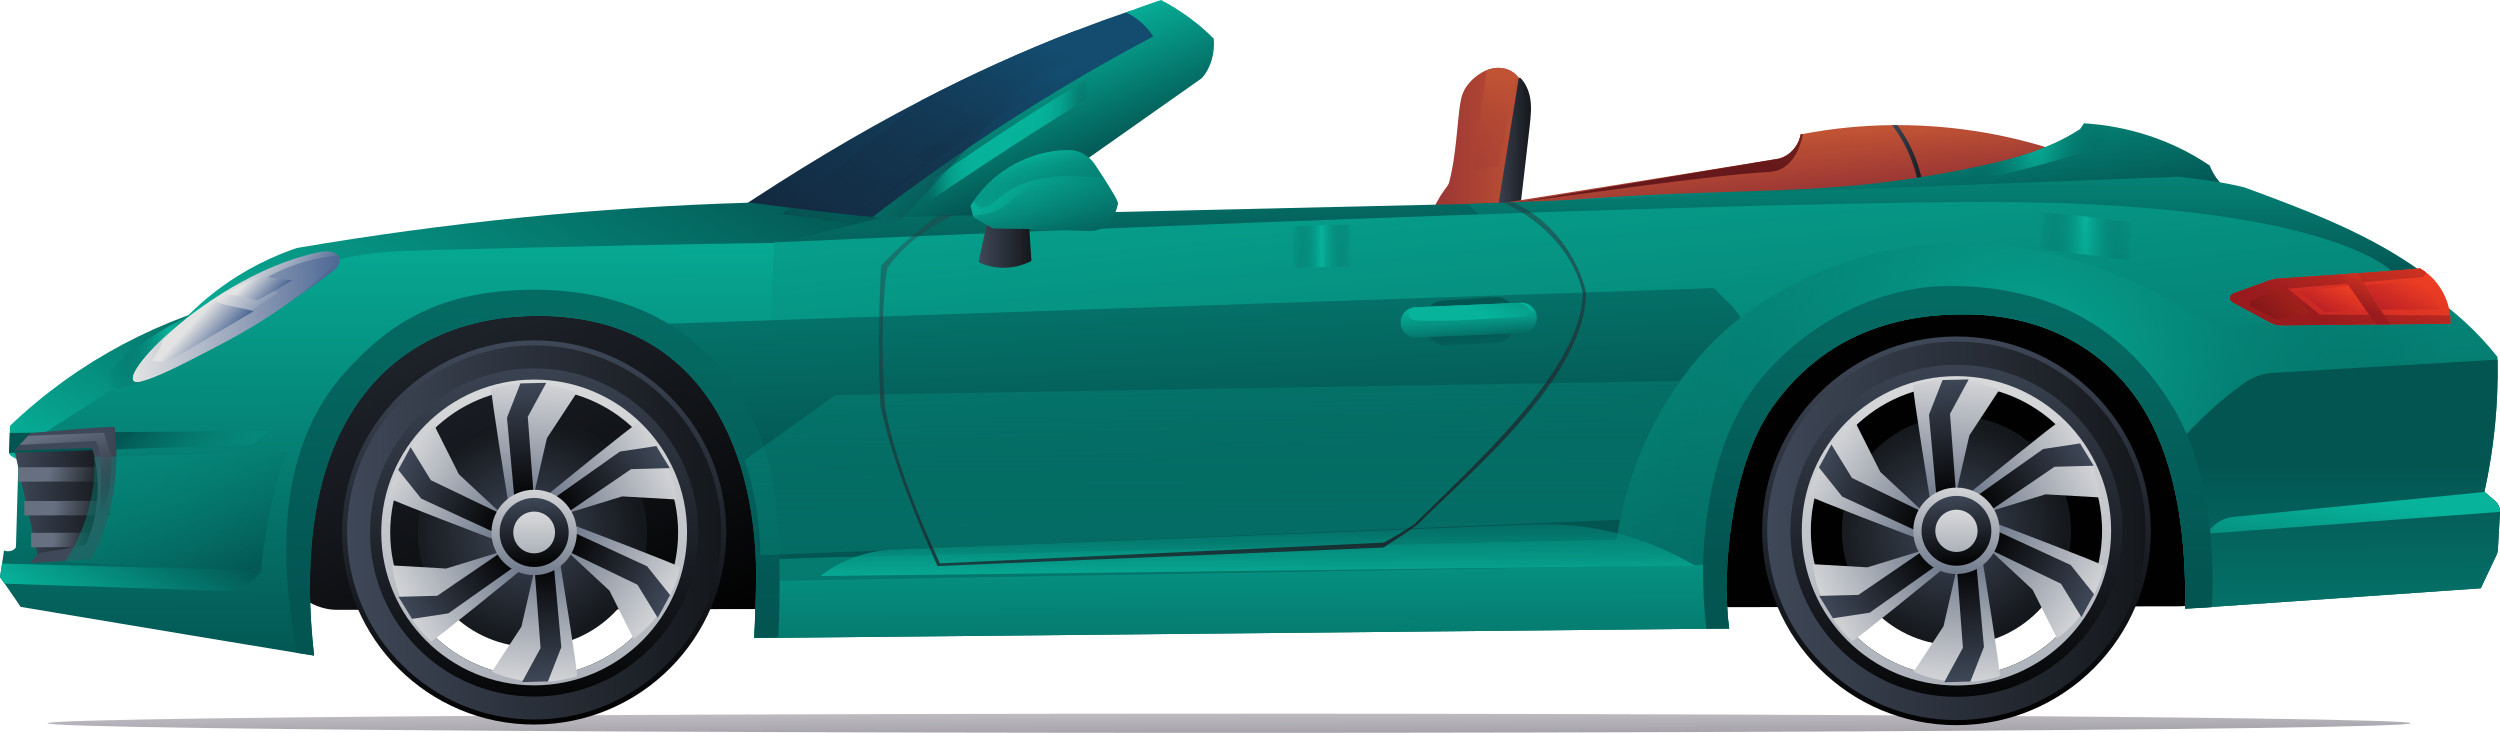 <?xml version="1.0" encoding="UTF-8"?>
<svg xmlns="http://www.w3.org/2000/svg" xmlns:xlink="http://www.w3.org/1999/xlink" viewBox="0 0 2111.54 618.96">
  <defs>
    <style>
      .cls-1 {
        fill: url(#New_swatch_322-7);
      }

      .cls-2 {
        fill: url(#New_swatch_322);
      }

      .cls-3 {
        fill: url(#New_swatch_285-3);
      }

      .cls-3, .cls-4, .cls-5, .cls-6, .cls-7, .cls-8, .cls-9, .cls-10, .cls-11, .cls-12, .cls-13, .cls-14, .cls-15, .cls-16, .cls-17, .cls-18, .cls-19, .cls-20, .cls-21, .cls-22, .cls-23 {
        mix-blend-mode: screen;
      }

      .cls-24 {
        fill: url(#New_swatch_327-11);
      }

      .cls-25 {
        fill: url(#New_swatch_314-4);
      }

      .cls-26 {
        fill: url(#New_swatch_285);
      }

      .cls-4 {
        fill: url(#New_swatch_322-5);
      }

      .cls-27 {
        fill: url(#linear-gradient-2);
      }

      .cls-28 {
        fill: url(#linear-gradient-13);
      }

      .cls-28, .cls-29, .cls-30, .cls-31, .cls-32, .cls-33, .cls-34, .cls-35, .cls-36, .cls-37, .cls-38, .cls-39, .cls-40, .cls-41 {
        mix-blend-mode: multiply;
      }

      .cls-42 {
        fill: url(#New_swatch_327-7);
      }

      .cls-43 {
        fill: url(#New_swatch_314-6);
      }

      .cls-5 {
        fill: url(#New_swatch_285-4);
      }

      .cls-29 {
        fill: url(#New_swatch_275-4);
      }

      .cls-6 {
        fill: url(#linear-gradient-9);
      }

      .cls-7 {
        fill: url(#radial-gradient-6);
      }

      .cls-30 {
        fill: url(#New_swatch_322-18);
      }

      .cls-44 {
        fill: url(#New_swatch_314-18);
      }

      .cls-45 {
        fill: url(#New_swatch_322-4);
      }

      .cls-8 {
        fill: url(#radial-gradient-5);
      }

      .cls-46 {
        fill: url(#New_swatch_314-2);
      }

      .cls-47 {
        fill: url(#New_swatch_314-11);
      }

      .cls-48 {
        fill: url(#New_swatch_322-21);
      }

      .cls-49 {
        fill: url(#linear-gradient-4);
      }

      .cls-50 {
        fill: url(#New_swatch_322-15);
      }

      .cls-51 {
        fill: url(#New_swatch_314-10);
      }

      .cls-52 {
        fill: url(#New_swatch_327-8);
      }

      .cls-31 {
        fill: url(#New_swatch_285-2);
      }

      .cls-53 {
        fill: url(#New_swatch_314-7);
      }

      .cls-54 {
        fill: url(#New_swatch_314-5);
      }

      .cls-55 {
        fill: url(#New_swatch_322-2);
      }

      .cls-32 {
        fill: url(#linear-gradient-12);
      }

      .cls-56 {
        fill: url(#New_swatch_275-3);
      }

      .cls-57 {
        fill: url(#radial-gradient);
      }

      .cls-58 {
        fill: url(#New_swatch_327-9);
      }

      .cls-59 {
        fill: url(#New_swatch_322-13);
      }

      .cls-9 {
        fill: url(#New_swatch_386);
      }

      .cls-60 {
        fill: url(#New_swatch_322-8);
      }

      .cls-61 {
        fill: url(#linear-gradient-5);
      }

      .cls-10 {
        fill: url(#New_swatch_275-2);
      }

      .cls-62 {
        fill: url(#New_swatch_275-7);
      }

      .cls-63 {
        fill: url(#New_swatch_314-15);
      }

      .cls-64 {
        fill: url(#New_swatch_251);
      }

      .cls-65 {
        isolation: isolate;
      }

      .cls-66 {
        fill: url(#New_swatch_327-16);
      }

      .cls-67 {
        fill: url(#New_swatch_322-19);
      }

      .cls-33 {
        fill: url(#linear-gradient-8);
      }

      .cls-68 {
        fill: url(#New_swatch_314-8);
      }

      .cls-69 {
        fill: url(#New_swatch_322-3);
      }

      .cls-70 {
        fill: url(#New_swatch_314-16);
      }

      .cls-71 {
        fill: url(#New_swatch_321);
      }

      .cls-72 {
        fill: url(#New_swatch_322-12);
      }

      .cls-73 {
        fill: url(#New_swatch_327-14);
      }

      .cls-74 {
        fill: url(#New_swatch_275-5);
      }

      .cls-75 {
        fill: url(#New_swatch_327-13);
      }

      .cls-11 {
        fill: url(#New_swatch_322-20);
      }

      .cls-12 {
        fill: url(#radial-gradient-3);
      }

      .cls-76 {
        fill: url(#radial-gradient-2);
      }

      .cls-77 {
        fill: url(#New_swatch_322-6);
      }

      .cls-78 {
        fill: url(#New_swatch_327-15);
      }

      .cls-79 {
        fill: url(#New_swatch_294);
      }

      .cls-80 {
        fill: url(#New_swatch_314);
      }

      .cls-81 {
        fill: url(#New_swatch_327-6);
      }

      .cls-34 {
        fill: url(#linear-gradient-10);
      }

      .cls-13 {
        fill: url(#New_swatch_275);
      }

      .cls-82 {
        fill: url(#New_swatch_314-12);
      }

      .cls-35 {
        fill: url(#linear-gradient-18);
      }

      .cls-14 {
        fill: url(#radial-gradient-4);
      }

      .cls-83 {
        fill: url(#New_swatch_251-2);
      }

      .cls-84 {
        fill: url(#linear-gradient-7);
      }

      .cls-15 {
        fill: url(#radial-gradient-7);
      }

      .cls-16 {
        fill: url(#linear-gradient-16);
      }

      .cls-17 {
        fill: url(#linear-gradient-11);
      }

      .cls-85 {
        fill: url(#New_swatch_314-3);
      }

      .cls-86 {
        fill: url(#New_swatch_314-9);
      }

      .cls-18 {
        fill: url(#linear-gradient-3);
      }

      .cls-87 {
        fill: url(#linear-gradient-6);
      }

      .cls-19 {
        fill: url(#New_swatch_386-2);
      }

      .cls-88 {
        fill: url(#New_swatch_314-13);
      }

      .cls-36 {
        fill: url(#linear-gradient-17);
      }

      .cls-89 {
        fill: url(#New_swatch_327);
      }

      .cls-90 {
        fill: url(#New_swatch_327-2);
      }

      .cls-91 {
        fill: url(#New_swatch_322-9);
      }

      .cls-92 {
        fill: url(#New_swatch_322-16);
      }

      .cls-93 {
        fill: url(#New_swatch_314-17);
      }

      .cls-94 {
        fill: url(#New_swatch_327-4);
      }

      .cls-20 {
        fill: url(#linear-gradient-14);
      }

      .cls-37 {
        fill: url(#New_swatch_322-11);
      }

      .cls-95 {
        fill: url(#New_swatch_314-14);
      }

      .cls-96 {
        fill: url(#New_swatch_327-5);
      }

      .cls-38 {
        fill: url(#linear-gradient);
      }

      .cls-97 {
        fill: url(#New_swatch_327-12);
      }

      .cls-98 {
        fill: url(#New_swatch_327-10);
      }

      .cls-39 {
        fill: url(#linear-gradient-15);
      }

      .cls-99 {
        fill: url(#New_swatch_322-14);
      }

      .cls-40 {
        fill: url(#New_swatch_326);
      }

      .cls-21 {
        fill: url(#New_swatch_294-2);
      }

      .cls-41 {
        fill: url(#linear-gradient-19);
      }

      .cls-100 {
        fill: url(#New_swatch_322-17);
      }

      .cls-22 {
        fill: url(#radial-gradient-8);
      }

      .cls-101 {
        fill: url(#New_swatch_322-10);
      }

      .cls-102 {
        fill: url(#New_swatch_275-6);
      }

      .cls-103 {
        fill: url(#New_swatch_327-3);
      }

      .cls-23 {
        fill: url(#New_swatch_294-3);
      }
    </style>
    <linearGradient id="linear-gradient" x1="1037.84" y1="466.25" x2="1038.5" y2="750.28" gradientUnits="userSpaceOnUse">
      <stop offset=".29" stop-color="#e3e3e3"/>
      <stop offset=".35" stop-color="#dededf"/>
      <stop offset=".42" stop-color="#d2d1d3"/>
      <stop offset=".48" stop-color="#bebcc1"/>
      <stop offset=".55" stop-color="#a19ea7"/>
      <stop offset=".61" stop-color="#7d7885"/>
      <stop offset=".66" stop-color="#615b6c"/>
    </linearGradient>
    <linearGradient id="linear-gradient-2" x1="765.74" y1="-290.06" x2="1038.39" y2="342.48" gradientTransform="translate(5.06 -1.17)" gradientUnits="userSpaceOnUse">
      <stop offset="0" stop-color="#3f4858"/>
      <stop offset="1" stop-color="#010101"/>
    </linearGradient>
    <radialGradient id="radial-gradient" cx="-2779.59" cy="207.59" fx="-2779.59" fy="207.59" r="12.2" gradientTransform="translate(23010.59 -1204.07) rotate(-.11) scale(8.12 7.76)" gradientUnits="userSpaceOnUse">
      <stop offset="0" stop-color="#3f4858"/>
      <stop offset="1" stop-color="#14171b"/>
    </radialGradient>
    <linearGradient id="New_swatch_327" data-name="New swatch 327" x1="432.73" y1="288.03" x2="459.23" y2="611.47" gradientTransform="translate(4.34 .8) rotate(-.11)" gradientUnits="userSpaceOnUse">
      <stop offset="0" stop-color="#3f4858"/>
      <stop offset="1" stop-color="#010101"/>
    </linearGradient>
    <linearGradient id="New_swatch_275" data-name="New swatch 275" x1="287.97" y1="449.76" x2="603.99" y2="449.76" gradientTransform="translate(4.34 .8) rotate(-.11)" gradientUnits="userSpaceOnUse">
      <stop offset="0" stop-color="#3f4858"/>
      <stop offset="1" stop-color="#14171b"/>
    </linearGradient>
    <linearGradient id="New_swatch_314" data-name="New swatch 314" x1="445.98" y1="254.64" x2="445.98" y2="1198.02" gradientTransform="translate(4.34 .8) rotate(-.11)" gradientUnits="userSpaceOnUse">
      <stop offset="0" stop-color="#e3e3e3"/>
      <stop offset="1" stop-color="#46546c"/>
    </linearGradient>
    <linearGradient id="New_swatch_314-2" data-name="New swatch 314" x1="-11369.11" y1="-3283.67" x2="-11379.56" y2="-3122.96" gradientTransform="translate(-10925.34 -2669.59) rotate(179.89)" xlink:href="#New_swatch_314"/>
    <linearGradient id="New_swatch_327-2" data-name="New swatch 327" x1="-11378.02" y1="-3266.67" x2="-11369.88" y2="-3167.33" gradientTransform="translate(-10925.34 -2669.59) rotate(179.89)" xlink:href="#New_swatch_327"/>
    <linearGradient id="New_swatch_314-3" data-name="New swatch 314" x1="-9969.55" y1="2730.63" x2="-9980" y2="2891.34" gradientTransform="translate(-7036.61 -6734.68) rotate(-120.11)" xlink:href="#New_swatch_314"/>
    <linearGradient id="New_swatch_327-3" data-name="New swatch 327" x1="-9978.45" y1="2747.64" x2="-9970.31" y2="2846.98" gradientTransform="translate(-7036.61 -6734.68) rotate(-120.11)" xlink:href="#New_swatch_327"/>
    <linearGradient id="New_swatch_314-4" data-name="New swatch 314" x1="-4061.23" y1="4525.72" x2="-4071.68" y2="4686.44" gradientTransform="translate(-1571.77 -5399.49) rotate(-60.11)" xlink:href="#New_swatch_314"/>
    <linearGradient id="New_swatch_327-4" data-name="New swatch 327" x1="-4070.13" y1="4542.73" x2="-4061.99" y2="4642.07" gradientTransform="translate(-1571.77 -5399.49) rotate(-60.11)" xlink:href="#New_swatch_327"/>
    <linearGradient id="New_swatch_314-5" data-name="New swatch 314" x1="447.53" y1="306.52" x2="437.08" y2="467.23" xlink:href="#New_swatch_314"/>
    <linearGradient id="New_swatch_327-5" data-name="New swatch 327" x1="438.62" y1="323.52" x2="446.76" y2="422.86" xlink:href="#New_swatch_327"/>
    <linearGradient id="New_swatch_314-6" data-name="New swatch 314" x1="-952.03" y1="-5707.79" x2="-962.48" y2="-5547.07" gradientTransform="translate(-3884.39 4065.89) rotate(59.89)" xlink:href="#New_swatch_314"/>
    <linearGradient id="New_swatch_327-6" data-name="New swatch 327" x1="-960.94" y1="-5690.78" x2="-952.8" y2="-5591.44" gradientTransform="translate(-3884.39 4065.89) rotate(59.89)" xlink:href="#New_swatch_327"/>
    <linearGradient id="New_swatch_314-7" data-name="New swatch 314" x1="-6860.35" y1="-7502.88" x2="-6870.8" y2="-7342.17" gradientTransform="translate(-9349.23 2730.7) rotate(119.89)" xlink:href="#New_swatch_314"/>
    <linearGradient id="New_swatch_327-7" data-name="New swatch 327" x1="-6869.26" y1="-7485.87" x2="-6861.12" y2="-7386.53" gradientTransform="translate(-9349.23 2730.7) rotate(119.89)" xlink:href="#New_swatch_327"/>
    <linearGradient id="New_swatch_314-8" data-name="New swatch 314" x1="449.12" y1="401.45" x2="441.63" y2="516.58" xlink:href="#New_swatch_314"/>
    <linearGradient id="New_swatch_327-8" data-name="New swatch 327" x1="443.6" y1="420.7" x2="448.36" y2="478.81" xlink:href="#New_swatch_327"/>
    <linearGradient id="New_swatch_314-9" data-name="New swatch 314" x1="445.98" y1="423.12" x2="445.98" y2="551.91" xlink:href="#New_swatch_314"/>
    <radialGradient id="radial-gradient-2" cx="-2631.43" cy="207.7" fx="-2631.43" fy="207.7" r="12.2" xlink:href="#radial-gradient"/>
    <linearGradient id="New_swatch_327-9" data-name="New swatch 327" x1="1633.87" y1="286.99" x2="1660.68" y2="614.22" xlink:href="#New_swatch_327"/>
    <linearGradient id="New_swatch_275-2" data-name="New swatch 275" x1="1487.41" y1="450.61" x2="1807.13" y2="450.61" xlink:href="#New_swatch_275"/>
    <linearGradient id="New_swatch_314-10" data-name="New swatch 314" x1="1647.27" y1="253.21" x2="1647.27" y2="1207.62" xlink:href="#New_swatch_314"/>
    <linearGradient id="New_swatch_314-11" data-name="New swatch 314" x1="-12570.39" y1="-3286.2" x2="-12580.96" y2="-3123.61" gradientTransform="translate(-10925.34 -2669.59) rotate(179.89)" xlink:href="#New_swatch_314"/>
    <linearGradient id="New_swatch_327-10" data-name="New swatch 327" x1="-12579.4" y1="-3268.99" x2="-12571.16" y2="-3168.49" gradientTransform="translate(-10925.34 -2669.59) rotate(179.89)" xlink:href="#New_swatch_327"/>
    <linearGradient id="New_swatch_314-12" data-name="New swatch 314" x1="-10570.91" y1="3768.88" x2="-10581.49" y2="3931.47" gradientTransform="translate(-7036.61 -6734.68) rotate(-120.11)" xlink:href="#New_swatch_314"/>
    <linearGradient id="New_swatch_327-11" data-name="New swatch 327" x1="-10579.92" y1="3786.08" x2="-10571.69" y2="3886.59" gradientTransform="translate(-7036.61 -6734.68) rotate(-120.11)" xlink:href="#New_swatch_327"/>
    <linearGradient id="New_swatch_314-13" data-name="New swatch 314" x1="-3461.3" y1="5564.83" x2="-3471.87" y2="5727.42" gradientTransform="translate(-1571.77 -5399.49) rotate(-60.11)" xlink:href="#New_swatch_314"/>
    <linearGradient id="New_swatch_327-12" data-name="New swatch 327" x1="-3470.31" y1="5582.03" x2="-3462.08" y2="5682.53" gradientTransform="translate(-1571.77 -5399.49) rotate(-60.11)" xlink:href="#New_swatch_327"/>
    <linearGradient id="New_swatch_314-14" data-name="New swatch 314" x1="1648.84" y1="305.69" x2="1638.27" y2="468.29" xlink:href="#New_swatch_314"/>
    <linearGradient id="New_swatch_327-13" data-name="New swatch 327" x1="1639.83" y1="322.9" x2="1648.07" y2="423.4" xlink:href="#New_swatch_327"/>
    <linearGradient id="New_swatch_314-15" data-name="New swatch 314" x1="-350.63" y1="-6749.39" x2="-361.2" y2="-6586.79" gradientTransform="translate(-3884.39 4065.89) rotate(59.89)" xlink:href="#New_swatch_314"/>
    <linearGradient id="New_swatch_327-14" data-name="New swatch 327" x1="-359.64" y1="-6732.18" x2="-351.41" y2="-6631.68" gradientTransform="translate(-3884.39 4065.89) rotate(59.89)" xlink:href="#New_swatch_327"/>
    <linearGradient id="New_swatch_314-16" data-name="New swatch 314" x1="-7460.24" y1="-8545.33" x2="-7470.82" y2="-8382.74" gradientTransform="translate(-9349.23 2730.7) rotate(119.89)" xlink:href="#New_swatch_314"/>
    <linearGradient id="New_swatch_327-15" data-name="New swatch 327" x1="-7469.25" y1="-8528.13" x2="-7461.02" y2="-8427.63" gradientTransform="translate(-9349.23 2730.7) rotate(119.89)" xlink:href="#New_swatch_327"/>
    <linearGradient id="New_swatch_314-17" data-name="New swatch 314" x1="1650.45" y1="401.74" x2="1642.87" y2="518.21" xlink:href="#New_swatch_314"/>
    <linearGradient id="New_swatch_327-16" data-name="New swatch 327" x1="1644.86" y1="421.21" x2="1649.68" y2="480" xlink:href="#New_swatch_327"/>
    <linearGradient id="New_swatch_314-18" data-name="New swatch 314" x1="1647.27" y1="423.66" x2="1647.27" y2="553.96" xlink:href="#New_swatch_314"/>
    <linearGradient id="New_swatch_251" data-name="New swatch 251" x1="1199.1" y1="131.85" x2="1286.31" y2="131.85" gradientTransform="translate(4.34 .8) rotate(-.11)" gradientUnits="userSpaceOnUse">
      <stop offset="0" stop-color="#963234"/>
      <stop offset="1" stop-color="#c05334"/>
    </linearGradient>
    <linearGradient id="New_swatch_275-3" data-name="New swatch 275" x1="1256.61" y1="134.08" x2="1288.6" y2="134.08" xlink:href="#New_swatch_275"/>
    <linearGradient id="New_swatch_251-2" data-name="New swatch 251" x1="1505.39" y1="172.09" x2="1500.03" y2="119.57" xlink:href="#New_swatch_251"/>
    <linearGradient id="linear-gradient-3" x1="1613.63" y1="155.64" x2="1611.03" y2="110.57" gradientTransform="translate(4.34 .8) rotate(-.11)" gradientUnits="userSpaceOnUse">
      <stop offset="0" stop-color="#963234" stop-opacity=".01"/>
      <stop offset="1" stop-color="#c05334"/>
    </linearGradient>
    <linearGradient id="New_swatch_275-4" data-name="New swatch 275" x1="1593.53" y1="143.41" x2="1621.03" y2="143.41" xlink:href="#New_swatch_275"/>
    <linearGradient id="linear-gradient-4" x1="1401.76" y1="121.99" x2="1475.71" y2="-169.79" gradientTransform="translate(4.34 .8) rotate(-.11)" gradientUnits="userSpaceOnUse">
      <stop offset="0" stop-color="#66181a"/>
      <stop offset="1" stop-color="#c05334"/>
    </linearGradient>
    <linearGradient id="New_swatch_321" data-name="New swatch 321" x1="867.83" y1="19.36" x2="574.1" y2="385.52" gradientTransform="translate(4.34 .8) rotate(-.11)" gradientUnits="userSpaceOnUse">
      <stop offset="0" stop-color="#134c6f"/>
      <stop offset=".76" stop-color="#131d2e"/>
      <stop offset="1" stop-color="#2c3c58"/>
      <stop offset="1" stop-color="#101a2b"/>
    </linearGradient>
    <linearGradient id="New_swatch_322" data-name="New swatch 322" x1="836.95" y1="49.9" x2="880.77" y2="153.14" gradientTransform="translate(4.34 .8) rotate(-.11)" gradientUnits="userSpaceOnUse">
      <stop offset="0" stop-color="#07b39b"/>
      <stop offset="1" stop-color="#035552"/>
    </linearGradient>
    <radialGradient id="radial-gradient-3" cx="845.37" cy="-420.84" fx="845.37" fy="-420.84" r="69.28" gradientTransform="translate(16.78 6694.49) rotate(-.11) scale(1 15.72)" gradientUnits="userSpaceOnUse">
      <stop offset="0" stop-color="#07b39b"/>
      <stop offset=".4" stop-color="#06b29a" stop-opacity=".99"/>
      <stop offset=".54" stop-color="#06ae97" stop-opacity=".95"/>
      <stop offset=".65" stop-color="#06a892" stop-opacity=".89"/>
      <stop offset=".73" stop-color="#069f8b" stop-opacity=".79"/>
      <stop offset=".8" stop-color="#059382" stop-opacity=".67"/>
      <stop offset=".86" stop-color="#058577" stop-opacity=".52"/>
      <stop offset=".92" stop-color="#04746a" stop-opacity=".34"/>
      <stop offset=".97" stop-color="#03615b" stop-opacity=".13"/>
      <stop offset="1" stop-color="#035552" stop-opacity="0"/>
    </radialGradient>
    <linearGradient id="New_swatch_322-2" data-name="New swatch 322" x1="61.07" y1="418.2" x2="191.37" y2="199.83" xlink:href="#New_swatch_322"/>
    <linearGradient id="New_swatch_322-3" data-name="New swatch 322" x1="341.35" y1="410.33" x2="548.84" y2="62.61" xlink:href="#New_swatch_322"/>
    <linearGradient id="New_swatch_322-4" data-name="New swatch 322" x1="352.78" y1="161.74" x2="352.78" y2="562.69" xlink:href="#New_swatch_322"/>
    <linearGradient id="New_swatch_275-5" data-name="New swatch 275" x1="7.17" y1="418.64" x2="84.15" y2="418.64" xlink:href="#New_swatch_275"/>
    <linearGradient id="linear-gradient-5" x1="35.97" y1="398.18" x2="83.24" y2="405.72" gradientTransform="translate(5.09 .71)" gradientUnits="userSpaceOnUse">
      <stop offset="0" stop-color="#667081"/>
      <stop offset="1" stop-color="#14171b"/>
    </linearGradient>
    <linearGradient id="linear-gradient-6" x1="40.32" y1="426.74" x2="86.32" y2="434.08" gradientTransform="translate(5.14 .7)" xlink:href="#linear-gradient-5"/>
    <linearGradient id="linear-gradient-7" x1="39.77" y1="454.06" x2="74.63" y2="459.62" gradientTransform="translate(5.19 .71)" xlink:href="#linear-gradient-5"/>
    <radialGradient id="radial-gradient-4" cx="138.1" cy="67.68" fx="138.1" fy="67.68" r="56.67" gradientTransform="translate(4.58 128.5) rotate(-.11) scale(1 2.26)" gradientUnits="userSpaceOnUse">
      <stop offset="0" stop-color="#07b39b"/>
      <stop offset=".8" stop-color="#036760" stop-opacity=".2"/>
      <stop offset="1" stop-color="#035552" stop-opacity="0"/>
    </radialGradient>
    <linearGradient id="linear-gradient-8" x1="194.83" y1="455.31" x2="102.81" y2="363.29" gradientTransform="translate(4.34 .8) rotate(-.11)" gradientUnits="userSpaceOnUse">
      <stop offset="0" stop-color="#07b39b" stop-opacity="0"/>
      <stop offset="1" stop-color="#035552"/>
    </linearGradient>
    <linearGradient id="New_swatch_322-5" data-name="New swatch 322" x1="71.82" y1="535.8" x2="133.46" y2="432.5" xlink:href="#New_swatch_322"/>
    <linearGradient id="New_swatch_322-6" data-name="New swatch 322" x1="988.02" y1="17.39" x2="996.13" y2="225.2" xlink:href="#New_swatch_322"/>
    <linearGradient id="New_swatch_322-7" data-name="New swatch 322" x1="1244.85" y1="173.31" x2="1244.99" y2="174.17" xlink:href="#New_swatch_322"/>
    <linearGradient id="New_swatch_322-8" data-name="New swatch 322" x1="1552.34" y1="56.24" x2="1578.67" y2="210.15" xlink:href="#New_swatch_322"/>
    <linearGradient id="New_swatch_322-9" data-name="New swatch 322" x1="1638.07" y1="61.43" x2="1638.07" y2="238.47" xlink:href="#New_swatch_322"/>
    <linearGradient id="New_swatch_322-10" data-name="New swatch 322" x1="1321.85" y1="-23.97" x2="1396.39" y2="694.01" xlink:href="#New_swatch_322"/>
    <radialGradient id="radial-gradient-5" cx="1112.36" cy="-190.15" fx="1112.36" fy="-190.15" r="25.34" gradientTransform="translate(25.41 11342.94) rotate(-.11) scale(1 58.61)" xlink:href="#radial-gradient-4"/>
    <radialGradient id="radial-gradient-6" cx="1756.89" cy="-166.75" fx="1756.89" fy="-166.75" r="39.47" gradientTransform="translate(7.29 1585.26) rotate(-.11) scale(1 8.38)" xlink:href="#radial-gradient-4"/>
    <radialGradient id="radial-gradient-7" cx="1705.37" cy="328.89" fx="1705.37" fy="328.89" r="357.63" gradientTransform="translate(4.34 .8) rotate(-.11)" xlink:href="#radial-gradient-4"/>
    <linearGradient id="New_swatch_322-11" data-name="New swatch 322" x1="1043.44" y1="379.39" x2="1043.44" y2="650.13" xlink:href="#New_swatch_322"/>
    <linearGradient id="New_swatch_322-12" data-name="New swatch 322" x1="1965.36" y1="796.72" x2="1965.36" y2="394.93" xlink:href="#New_swatch_322"/>
    <linearGradient id="New_swatch_322-13" data-name="New swatch 322" x1="1985.61" y1="424.99" x2="1966.21" y2="549.39" xlink:href="#New_swatch_322"/>
    <linearGradient id="New_swatch_322-14" data-name="New swatch 322" x1="877.48" y1="591.31" x2="1137.36" y2="155.79" xlink:href="#New_swatch_322"/>
    <linearGradient id="New_swatch_322-15" data-name="New swatch 322" x1="982.54" y1="-30.65" x2="1001.93" y2="382.54" xlink:href="#New_swatch_322"/>
    <linearGradient id="linear-gradient-9" x1="1057.15" y1="493.6" x2="1057.15" y2="394.62" gradientTransform="translate(4.34 .8) rotate(-.11)" gradientUnits="userSpaceOnUse">
      <stop offset="0" stop-color="#07b39b"/>
      <stop offset=".8" stop-color="#036760" stop-opacity=".2"/>
      <stop offset="1" stop-color="#035552" stop-opacity="0"/>
    </linearGradient>
    <linearGradient id="New_swatch_322-16" data-name="New swatch 322" x1="517.62" y1="-613.06" x2="443" y2="515.43" xlink:href="#New_swatch_322"/>
    <linearGradient id="New_swatch_285" data-name="New swatch 285" x1="178.64" y1="253.97" x2="218" y2="289.68" gradientTransform="translate(4.34 .8) rotate(-.11)" gradientUnits="userSpaceOnUse">
      <stop offset="0" stop-color="#e3e3e3"/>
      <stop offset="1" stop-color="#4e6895"/>
    </linearGradient>
    <linearGradient id="New_swatch_275-6" data-name="New swatch 275" x1="78.96" y1="419.93" x2="180.48" y2="431.28" xlink:href="#New_swatch_275"/>
    <linearGradient id="New_swatch_275-7" data-name="New swatch 275" x1="822.07" y1="206.05" x2="866.38" y2="206.05" xlink:href="#New_swatch_275"/>
    <linearGradient id="New_swatch_322-17" data-name="New swatch 322" x1="844.93" y1="137.63" x2="950.88" y2="243.58" xlink:href="#New_swatch_322"/>
    <linearGradient id="New_swatch_294" data-name="New swatch 294" x1="1955.57" y1="296.9" x2="1999.76" y2="209.67" gradientTransform="translate(4.34 .8) rotate(-.11)" gradientUnits="userSpaceOnUse">
      <stop offset="0" stop-color="#bc2025"/>
      <stop offset="1" stop-color="#ef3f23"/>
    </linearGradient>
    <linearGradient id="linear-gradient-10" x1="869.11" y1="128.67" x2="885.11" y2="213.56" xlink:href="#linear-gradient-8"/>
    <linearGradient id="linear-gradient-11" x1="864.95" y1="130.75" x2="875.47" y2="171.04" xlink:href="#linear-gradient-9"/>
    <linearGradient id="New_swatch_322-18" data-name="New swatch 322" x1="1253.64" y1="433.87" x2="1237.43" y2="276.31" xlink:href="#New_swatch_322"/>
    <linearGradient id="New_swatch_322-19" data-name="New swatch 322" x1="1235.27" y1="261.53" x2="1236.57" y2="296.94" xlink:href="#New_swatch_322"/>
    <linearGradient id="linear-gradient-12" x1="1234.79" y1="263.2" x2="1237.8" y2="293.48" xlink:href="#linear-gradient-8"/>
    <linearGradient id="New_swatch_322-20" data-name="New swatch 322" x1="1238.83" y1="260.99" x2="1287.84" y2="171.51" xlink:href="#New_swatch_322"/>
    <linearGradient id="New_swatch_322-21" data-name="New swatch 322" x1="1690.77" y1="-499.79" x2="1648.78" y2="478.81" xlink:href="#New_swatch_322"/>
    <linearGradient id="linear-gradient-13" x1="89.75" y1="318.22" x2="178.9" y2="499.73" xlink:href="#linear-gradient-8"/>
    <linearGradient id="linear-gradient-14" x1="46.19" y1="364.62" x2="65.44" y2="437.28" gradientTransform="translate(4.34 .8) rotate(-.11)" gradientUnits="userSpaceOnUse">
      <stop offset="0" stop-color="#667081"/>
      <stop offset="1" stop-color="#14171b" stop-opacity="0"/>
    </linearGradient>
    <linearGradient id="New_swatch_285-2" data-name="New swatch 285" x1="107.29" y1="268.76" x2="282.06" y2="268.76" xlink:href="#New_swatch_285"/>
    <linearGradient id="New_swatch_285-3" data-name="New swatch 285" x1="156.7" y1="273.85" x2="178.89" y2="293.98" xlink:href="#New_swatch_285"/>
    <linearGradient id="New_swatch_285-4" data-name="New swatch 285" x1="205.35" y1="235.24" x2="225.14" y2="253.19" xlink:href="#New_swatch_285"/>
    <linearGradient id="linear-gradient-15" x1="1966.66" y1="277.09" x2="2011.97" y2="169.79" gradientTransform="translate(4.34 .8) rotate(-.11)" gradientUnits="userSpaceOnUse">
      <stop offset="0" stop-color="#991b1e"/>
      <stop offset="1" stop-color="#ef3f23"/>
    </linearGradient>
    <linearGradient id="New_swatch_386" data-name="New swatch 386" x1="820.12" y1="13.7" x2="712.96" y2="255.04" gradientTransform="translate(4.34 .8) rotate(-.11)" gradientUnits="userSpaceOnUse">
      <stop offset="0" stop-color="#134c6f"/>
      <stop offset=".76" stop-color="#131d2e" stop-opacity="0"/>
      <stop offset="1" stop-color="#2c3c58"/>
      <stop offset="1" stop-color="#101a2b"/>
    </linearGradient>
    <linearGradient id="New_swatch_386-2" data-name="New swatch 386" x1="848.51" y1="44.64" x2="757.88" y2="248.75" xlink:href="#New_swatch_386"/>
    <linearGradient id="linear-gradient-16" x1="1242.06" y1="181.91" x2="1263.13" y2="66.32" gradientTransform="translate(4.34 .8) rotate(-.11)" gradientUnits="userSpaceOnUse">
      <stop offset="0" stop-color="#963234" stop-opacity="0"/>
      <stop offset="1" stop-color="#c05334"/>
    </linearGradient>
    <linearGradient id="New_swatch_294-2" data-name="New swatch 294" x1="1960.17" y1="267.2" x2="1973.13" y2="241.62" xlink:href="#New_swatch_294"/>
    <linearGradient id="New_swatch_294-3" data-name="New swatch 294" x1="2016.39" y1="269.6" x2="2033.22" y2="236.38" xlink:href="#New_swatch_294"/>
    <linearGradient id="linear-gradient-17" x1="1989.67" y1="264.03" x2="2006.47" y2="224.24" xlink:href="#linear-gradient-15"/>
    <linearGradient id="linear-gradient-18" x1="1909.89" y1="273.83" x2="1987.42" y2="189.21" gradientTransform="translate(4.34 .8) rotate(-.11)" gradientUnits="userSpaceOnUse">
      <stop offset="0" stop-color="#851618"/>
      <stop offset="1" stop-color="#ef3f23"/>
    </linearGradient>
    <radialGradient id="radial-gradient-8" cx="1715.77" cy="-225.21" fx="1715.77" fy="-225.21" r="61.33" gradientTransform="translate(5.86 817.45) rotate(-.11) scale(1 3.12)" xlink:href="#radial-gradient-4"/>
    <linearGradient id="linear-gradient-19" x1="1018.94" y1="173.35" x2="1018.94" y2="658.73" xlink:href="#linear-gradient-8"/>
    <linearGradient id="New_swatch_326" data-name="New swatch 326" x1="964.82" y1="-96.26" x2="1090.68" y2="590.75" gradientTransform="translate(4.34 .8) rotate(-.11)" gradientUnits="userSpaceOnUse">
      <stop offset="0" stop-color="#3f4858" stop-opacity="0"/>
      <stop offset="1" stop-color="#14171b"/>
    </linearGradient>
  </defs>
  <g class="cls-65">
    <g id="Layer_2" data-name="Layer 2">
      <g id="Layer_1-2" data-name="Layer 1">
        <g>
          <ellipse class="cls-38" cx="1038.17" cy="610.86" rx="997.96" ry="8.1"/>
          <rect class="cls-27" x="230.99" y="256.02" width="1662.44" height="257.63" rx="53.55" ry="53.55" transform="translate(-.71 1.97) rotate(-.11)"/>
          <g>
            <circle class="cls-57" cx="449.71" cy="449.73" r="96.78"/>
            <g>
              <path class="cls-89" d="M450.85,287.47c-89.61.17-162.12,72.94-161.96,162.56.17,89.61,72.95,162.12,162.56,161.95,89.61-.17,162.12-72.94,161.96-162.55-.17-89.62-72.95-162.12-162.56-161.96ZM451.38,571.32c-67.15.12-121.69-54.21-121.82-121.36-.12-67.15,54.21-121.69,121.37-121.82,67.15-.12,121.69,54.21,121.82,121.37.12,67.15-54.21,121.69-121.37,121.81Z"/>
              <path class="cls-13" d="M450.86,291.72c-87.26.16-157.88,71.03-157.72,158.3s71.04,157.88,158.3,157.72c87.26-.16,157.88-71.04,157.72-158.3-.16-87.26-71.04-157.87-158.3-157.71ZM451.41,588.32c-76.54.14-138.7-61.8-138.85-138.34s61.79-138.7,138.33-138.85c76.54-.14,138.71,61.79,138.85,138.33.14,76.54-61.8,138.71-138.34,138.85Z"/>
              <path class="cls-80" d="M450.92,320.59c-71.32.13-129.03,58.06-128.9,129.38.13,71.32,58.06,129.03,129.38,128.89,71.32-.13,129.03-58.06,128.9-129.37-.13-71.32-58.06-129.03-129.38-128.9ZM451.38,571.32c-67.15.12-121.69-54.21-121.82-121.36-.12-67.15,54.21-121.69,121.37-121.82,67.15-.12,121.69,54.21,121.82,121.37.12,67.15-54.21,121.69-121.37,121.81Z"/>
              <g>
                <g>
                  <g>
                    <path class="cls-46" d="M473.51,478.04s14.88,91.1,13.81,93.1c-23.37,7.48-49.45,6.12-71.92-3.74l24.99-38.04,12.48-54.37,20.65,3.05Z"/>
                    <polygon class="cls-90" points="467.73 477.19 474.11 546.63 462.77 575.6 440.94 576.12 456.55 547.37 451.21 476.55 467.73 477.19"/>
                  </g>
                  <g>
                    <path class="cls-85" d="M437.81,483.24s-71.46,58.44-73.72,58.5c-18.16-16.5-30.03-39.77-32.72-64.16l45.43,2.62,53.32-16.38,7.69,19.41Z"/>
                    <polygon class="cls-103" points="435.65 477.81 378.71 518.05 347.95 522.72 336.59 504.07 369.28 503.22 427.95 463.18 435.65 477.81"/>
                  </g>
                  <g>
                    <path class="cls-25" d="M415.46,454.92s-86.34-32.66-87.53-34.59c5.21-23.98,19.43-45.89,39.2-60.42l20.45,40.66,40.85,37.99-12.97,16.36Z"/>
                    <polygon class="cls-94" points="419.08 450.34 355.76 421.15 336.33 396.84 346.8 377.68 363.89 405.57 427.9 436.35 419.08 450.34"/>
                  </g>
                  <g>
                    <path class="cls-54" d="M428.81,421.41s-14.88-91.1-13.81-93.1c23.37-7.48,49.45-6.12,71.92,3.74l-24.99,38.04-12.48,54.37-20.65-3.05Z"/>
                    <polygon class="cls-96" points="434.58 422.26 428.2 352.82 439.54 323.84 461.37 323.33 445.76 352.07 451.11 422.9 434.58 422.26"/>
                  </g>
                  <g>
                    <path class="cls-43" d="M464.51,416.21s71.46-58.44,73.72-58.5c18.16,16.5,30.03,39.77,32.72,64.16l-45.43-2.62-53.32,16.38-7.69-19.41Z"/>
                    <polygon class="cls-81" points="466.66 421.64 523.6 381.39 554.36 376.73 565.73 395.38 533.03 396.23 474.36 436.27 466.66 421.64"/>
                  </g>
                  <g>
                    <path class="cls-53" d="M486.86,444.53s86.34,32.66,87.53,34.59c-5.21,23.98-19.43,45.89-39.2,60.42l-20.45-40.66-40.85-37.99,12.97-16.36Z"/>
                    <polygon class="cls-42" points="483.23 449.11 546.55 478.3 565.98 502.61 555.51 521.77 538.42 493.88 474.41 463.09 483.23 449.11"/>
                  </g>
                </g>
                <circle class="cls-68" cx="451.16" cy="449.72" r="36.07"/>
                <circle class="cls-52" cx="451.16" cy="449.72" r="29.15"/>
                <circle class="cls-86" cx="451.16" cy="449.72" r="17.63"/>
              </g>
            </g>
          </g>
          <g>
            <circle class="cls-76" cx="1652.45" cy="448.34" r="96.78"/>
            <g>
              <path class="cls-58" d="M1652.15,284.19c-90.66.17-164.02,73.8-163.85,164.46.17,90.66,73.8,164.01,164.46,163.84,90.66-.17,164.02-73.8,163.85-164.45-.17-90.66-73.8-164.02-164.46-163.85ZM1652.68,571.36c-67.94.13-123.12-54.85-123.24-122.78-.13-67.94,54.85-123.12,122.79-123.24,67.94-.13,123.12,54.85,123.24,122.79.13,67.93-54.85,123.11-122.79,123.24Z"/>
              <path class="cls-10" d="M1652.15,288.49c-88.28.16-159.72,71.86-159.56,160.15.16,88.28,71.87,159.72,160.15,159.56,88.28-.16,159.72-71.87,159.56-160.15-.16-88.28-71.87-159.72-160.15-159.55ZM1652.71,588.56c-77.44.14-140.33-62.52-140.47-139.96-.14-77.44,62.51-140.33,139.95-140.47,77.44-.14,140.33,62.51,140.48,139.95.14,77.44-62.52,140.33-139.96,140.48Z"/>
              <path class="cls-51" d="M1652.21,317.7c-72.16.13-130.54,58.73-130.4,130.89.13,72.15,58.73,130.53,130.89,130.4,72.15-.13,130.54-58.73,130.4-130.89-.13-72.16-58.74-130.54-130.89-130.4ZM1652.68,571.36c-67.94.13-123.12-54.85-123.24-122.78-.13-67.94,54.85-123.12,122.79-123.24,67.94-.13,123.12,54.85,123.24,122.79.13,67.93-54.85,123.11-122.79,123.24Z"/>
              <g>
                <g>
                  <g>
                    <path class="cls-47" d="M1675.06,476.99s15.06,92.17,13.97,94.19c-23.64,7.56-50.03,6.19-72.77-3.78l25.28-38.48,12.62-55.01,20.89,3.08Z"/>
                    <polygon class="cls-98" points="1669.22 476.13 1675.67 546.38 1664.2 575.69 1642.11 576.22 1657.91 547.13 1652.5 475.48 1669.22 476.13"/>
                  </g>
                  <g>
                    <path class="cls-82" d="M1638.95,482.25s-72.29,59.13-74.58,59.19c-18.37-16.69-30.38-40.23-33.11-64.91l45.96,2.65,53.95-16.57,7.78,19.64Z"/>
                    <polygon class="cls-24" points="1636.77 476.76 1579.16 517.47 1548.04 522.2 1536.54 503.33 1569.62 502.46 1628.97 461.96 1636.77 476.76"/>
                  </g>
                  <g>
                    <path class="cls-88" d="M1616.33,453.6s-87.35-33.05-88.55-35c5.27-24.26,19.65-46.43,39.66-61.12l20.68,41.13,41.33,38.44-13.12,16.55Z"/>
                    <polygon class="cls-97" points="1620 448.97 1555.94 419.43 1536.29 394.84 1546.88 375.45 1564.17 403.67 1628.92 434.82 1620 448.97"/>
                  </g>
                  <g>
                    <path class="cls-95" d="M1629.84,419.69s-15.06-92.17-13.97-94.19c23.64-7.56,50.03-6.19,72.77,3.78l-25.28,38.48-12.62,55.01-20.89-3.08Z"/>
                    <polygon class="cls-75" points="1635.69 420.56 1629.23 350.31 1640.7 320.99 1662.79 320.47 1647 349.55 1652.4 421.2 1635.69 420.56"/>
                  </g>
                  <g>
                    <path class="cls-63" d="M1665.96,414.44s72.29-59.13,74.58-59.19c18.37,16.69,30.38,40.23,33.11,64.91l-45.96-2.65-53.95,16.57-7.78-19.64Z"/>
                    <polygon class="cls-73" points="1668.13 419.93 1725.74 379.22 1756.87 374.49 1768.36 393.36 1735.28 394.22 1675.93 434.73 1668.13 419.93"/>
                  </g>
                  <g>
                    <path class="cls-70" d="M1688.57,443.09s87.35,33.05,88.55,35c-5.27,24.26-19.65,46.43-39.66,61.12l-20.68-41.13-41.33-38.44,13.12-16.55Z"/>
                    <polygon class="cls-78" points="1684.9 447.72 1748.97 477.25 1768.62 501.84 1758.02 521.23 1740.73 493.02 1675.98 461.87 1684.9 447.72"/>
                  </g>
                </g>
                <circle class="cls-93" cx="1652.45" cy="448.34" r="36.49"/>
                <circle class="cls-66" cx="1652.45" cy="448.34" r="29.49"/>
                <circle class="cls-44" cx="1652.45" cy="448.34" r="17.84"/>
              </g>
            </g>
          </g>
          <path class="cls-64" d="M1289.75,106.97c-2.82,26.77-5.63,53.54-8.45,80.3-.31,2.92-.69,6.03-2.59,8.28-2.51,2.98-6.83,3.49-10.71,3.67-2.05.09-4.1.14-6.16.16-15.74.12-61.53,10.81-57.81-3.18,8.07-30.39,18.65-37.29,19.83-41.75,7.54-28.42,6.94-63.4,11.48-75.24,2.83-7.38,8.82-13.41,15.55-17.56,1.45-.89,2.97-1.67,4.56-2.3,5.81-2.33,12.36-2.83,18.15-.58,2.79,1.09,5.25,2.74,7.38,4.79.2.19.39.38.58.58,4.06,4.16,6.8,9.78,8.1,15.52,2.01,8.92,1.06,18.21.11,27.3Z"/>
          <path class="cls-56" d="M1291.93,107.22c-3.09,26.7-6.18,53.39-9.27,80.08-.34,2.91-.76,6.02-2.84,8.26-2.75,2.97-7.48,3.49-11.74,3.66-2.25.1-4.5.14-6.75.16l21.29-132.82c.14-.87,1.22-1.18,1.82-.53,3.63,3.95,6.13,8.92,7.37,13.97,2.2,8.9,1.16,18.16.11,27.23Z"/>
          <path class="cls-83" d="M1747.45,130.76c-40.08,14.54-81,26.79-122.03,36.38-1.14.27-2.28.54-3.41.8-123.17,28.36-247.27,32.74-353.29,3.61,31.35-4.99,62.7-9.98,94.05-15,40.24-6.44,80.48-12.91,120.72-19.47,5.77-.94,11.53-1.88,17.29-2.83.56-.09,1.11-.18,1.67-.27.38-.09.76-.19,1.14-.3,8.21-2.41,14.65-9.99,16.58-17.27.27-.96.44-1.92.54-2.86.69-.13,1.38-.27,2.07-.4,24.81-4.73,50.04-7.2,75.3-7.46,1.48-.01,2.96-.02,4.43-.02,49.28,0,98.56,8.44,144.94,25.09Z"/>
          <path class="cls-18" d="M1730.31,128.96c-9.01,5.56-20.53,3.65-30.97,1.87-64.69-11.06-131.41-10.06-195.75,2.85,8.21-2.41,14.65-9.99,16.58-17.27,30.22-3.99,60.52-7.25,90.98-7.5,40.54-.34,81.59,4.8,119.16,20.05Z"/>
          <path class="cls-29" d="M1625.69,176.76c-1.07-.14-2.15-.29-3.22-.43-.06-2.79-.21-5.59-.47-8.39-2.02-22.4-10.24-44.58-23.93-62.24,1.48-.01,2.96-.02,4.43-.02,13.16,17.83,21.33,39.4,22.91,61.47.23,3.2.33,6.41.28,9.62Z"/>
          <path class="cls-49" d="M1522.78,113.16c-2.91,15.86-11.83,31.27-28.31,32.07-45.67,2.22-172.68,20.57-215.83,26.11,46.56-7.44,177.25-29.72,223.8-37.35,9.85-2.28,17.42-12.06,18.26-20.43.69-.13,1.38-.27,2.07-.4Z"/>
          <path class="cls-71" d="M985.32,34.3c-66.91,43.61-132.9,88.65-197.9,135.06-8.16,5.82-16.58,11.79-25.66,15.9-5.08,2.3-10.36,4.01-15.91,4.8-8.37,1.18-16.86.17-25.25-1.09-.14-.02-.28-.04-.43-.06-.84-.13-1.69-.25-2.53-.38-19.13-2.92-38.27-5.84-57.38-7.25-14.66-1.07-29.3-1.25-43.92.15,53.57-35.87,106.97-68.26,162.22-96.89,42.02-21.78,85.09-41.4,130.11-58.73,15.16-5.84,30.54-11.42,46.16-16.74,8.75,6.5,25.96,15.3,30.47,25.23Z"/>
          <path class="cls-2" d="M1014.9,66.16c-66.29,46.67-132.58,93.35-198.87,140.02-5.82,4.1-11.73,8.24-18.38,10.76-11.52,4.35-24.5,3.47-36.29-.09-6.62-2-12.94-4.78-21.38-8.06-5.2-2.01-11.21-4.21-18.58-6.53-1.98-.62-4.07-1.25-6.26-1.89,81.33-64.56,168.47-121.82,258.93-169.56-.95-1.49-1.97-2.94-3.06-4.33-5.29-6.78-12.17-12.31-19.94-15.99,8.68-3.23,17.35-6.47,26.4-9.45,1.07-.35,2.14-.7,3.22-1.04,16.21,8.61,31.31,19.32,44.48,32.68,1,12.25-2.34,24.8-10.25,33.48Z"/>
          <path class="cls-12" d="M1000.51,37.61c-.01.06-.02.13-.04.19-1.04,5.77-18.48,7.51-23.55,10.47-120.24,70.26-210.8,134.84-210.8,134.84-9.23,3.98-18.18,23.41-26.16,25.66-12.31,3.48-23.49,5.39-34.67,7.31,4.93-4.43,10.32-9.05,16.09-13.84,65.73-54.42,181.79-129.06,248.64-165.71,3.73-2.05,4.28-7.19,1.06-9.98l-.1-.09c-7.68-6.66-19.94-15.99-19.94-15.99,8.68-3.23,17.35-6.47,26.4-9.45,7.27,6.29,13.87,13.56,18.37,18.89,4.14,4.89,5.82,11.38,4.69,17.69Z"/>
          <path class="cls-55" d="M264.72,241.22c-60.01,33.13-119.38,74.5-167.55,123.73-3.38,3.45-6.7,6.94-9.97,10.47l-30.15,5.48-41.49,7.53h0s-8.06-3.39-7.95-5.85c.25-5.62.48-11.25.65-16.95.06-1.98.11-3.98.16-5.98,56.84-54.4,128.94-92.68,205.83-109.34,0,0,3.28-.89,8.17-2.14,0,0,0,0,0,0,13.97-3.56,41.05-10.03,42.29-6.94Z"/>
          <path class="cls-69" d="M759.73,185.06c-8.8,4.56-17.18,9.93-25.06,16.19-7.29,5.78-14.16,12.32-20.55,19.69-2.02,2.32-3.99,4.73-5.91,7.22-.07.09-.14.17-.2.26-.24.44-58.91-3.02-117.11-3.66-28.52-.32-56.94.04-78.3,1.86-59.18,5.04-176.33,13.5-226.94,14.56-9.39.2-16.5.14-20.51-.24-1.68-.16-2.82-.38-3.36-.66l-71.14,27.79-50.63,19.78c4.07-5.27,8.38-10.35,12.9-15.24,14.16-15.3,30.43-28.66,48.18-39.7,11.36-7.07,23.32-13.19,35.71-18.26,4.58-1.88,9.22-3.61,13.91-5.19,126.57-21.6,254.62-34.55,382.97-38.3,43.43,5.41,74.59,10.07,126.04,13.9Z"/>
          <path class="cls-45" d="M704.92,485.9c1,16.83,2.12,33.85,3.36,51.24l-50.91,1.24-20.26.49s1.56-39.18,1.54-52.25c-.21-112.8-50.49-225.35-194.34-219.62-113.71,4.53-201.42,89.37-179,286.7-.24.03-5.62-.82-14.65-2.29-53.24-8.65-233.25-38.84-233.25-38.84,0,0-7.42-11.06-13.46-19.62-1.43-2.02-2.78-3.9-3.93-5.47.57-3.83,1.15-7.66,1.72-11.49.55-3.69,1.1-7.38,1.66-11.06,3.63,1.52,8.17.41,10.06-2.65.71-24.62,1.42-49.24,2.13-73.86.06-2.04.11-4.08.18-6.13.03-1.01.06-2.02.09-3.03,7.26-4.62,14.53-9.24,21.8-13.87,53.33-33.92,106.65-67.84,159.98-101.77,8.2-5.22,16.45-10.46,24.82-15.47,19.53-11.69,39.73-22.16,61.58-28.26,26.23-7.32,53.79-8.04,81.01-8.72,116.09-2.87,232.17-5.75,350.52-6.61-7.39,20.8-12.51,42.4-15.3,64.22-2.96,23.16-3.29,46.56-.93,69.5.68,43.41,2.16,84.39,4.39,125.99.11,2.1.23,4.21.35,6.31.28,5.09.57,10.19.87,15.31Z"/>
          <path class="cls-74" d="M12.22,380.43l20.18,90.63s38.26-.78,39.82-.4c17.28-31,21.68-68.91,11.98-103.05l-71.97,12.81Z"/>
          <rect class="cls-61" x="15.4" y="394.61" width="73.84" height="12.15" transform="translate(-.74 .1) rotate(-.11)"/>
          <rect class="cls-87" x="20.51" y="423.12" width="71.82" height="12.15" transform="translate(-.8 .11) rotate(-.11)"/>
          <rect class="cls-84" x="26.3" y="450.02" width="53.94" height="12.15" transform="translate(-.85 .1) rotate(-.11)"/>
          <path class="cls-14" d="M180.74,255.82c-31.18,15.4-63.06,31.31-87.03,56.52-2.3,2.42-4.66,5.27-4.63,8.61.09,8.12,9.25,14.19,66.41-14.06,33.48-16.55,14.81-26.39,40.63-53.37-5.15.43-10.65-.04-15.39,2.3Z"/>
          <path class="cls-33" d="M226.83,363.95l-13.22,11.61-156.55,5.34-41.32,1.41-8.13.28c.25-5.62.48-11.25.65-16.95l29.36-.23h0s59.55-.45,59.55-.45l129.66-1Z"/>
          <path class="cls-4" d="M220.91,481.95h0c-7.25,11.09-19.77,17.6-33.02,17.15l-183.97-6.15c-1.43-2.02-2.78-3.9-3.93-5.47.57-3.83,1.15-7.66,1.72-11.49l219.19,5.95Z"/>
          <path class="cls-77" d="M745.5,183.59l552.81-12.72,29.6,37.21s3.89,35.45,7.35,34.86c-19.52,98.19-81.5,187.17-166.83,239.52l-480.76-.93-21.25-278.38,79.08-19.55Z"/>
          <path class="cls-1" d="M1248.44,172.35c.79.08,1.58.17,2.37.25-1.2-.05-2.02-.14-2.37-.25Z"/>
          <path class="cls-60" d="M1903.57,171.71c-28.9,13.44-61.11,17.42-92.73,21.46-44.9,5.73-372.74-.48-560.03-20.56,8.9.43,38.64-.6,51.23-1.73,113.85-10.19,179.81-7.47,251.58-13.14,32.97-2.61,67.16-6.98,107.77-15.2,24.84-5.02,49.89-10.73,72.79-21.08,7.41-3.34,14.6-7.18,21.49-11.63.42-.27.84-.54,1.26-.82.47-.69.94-1.38,3.27-4.83,37.25,2.22,73.87,14.05,104.79,34.71.47.31.94.63,1.41.95,5.89,15.33,20.07,27.18,37.16,31.87Z"/>
          <path class="cls-91" d="M2045.27,229.47c-50.14,2.3-100.34,3.45-150.53,3.45-21.34,0-42.68-.21-64.01-.63l-550.07-15.99-17.2-18.8-13.57-14.83-9.57-10.46,599.69-22.93c18.5,2.18,37,4.37,55.49,8.93,49.11,18.1,98.87,36.54,142.08,65.87,2.59,1.76,5.15,3.55,7.69,5.39Z"/>
          <path class="cls-101" d="M2111.54,432.31c0,.23,0,.47-.02.7l-1.76,31.2c-.09,1.56-.48,3.09-1.15,4.51l-13.32,28.16s-90.93,6.34-163.04,11.31c-25.26,1.74-48.21,3.31-64.13,4.38-1.59.11-3.12.21-4.57.31-9.85.66-16.22,1.07-17.64,1.13-.1,0-.17,0-.22,0h-.08c.09-6.27.09-12.66-.03-19.11-.01-.5-.02-1.01-.03-1.51,0-.13,0-.25,0-.37-.03-1.27-.06-2.53-.1-3.8-.03-.84-.05-1.69-.08-2.53-.03-.82-.06-1.64-.09-2.46-.02-.62-.05-1.23-.07-1.84-.02-.36-.03-.72-.05-1.09-.03-.74-.07-1.49-.11-2.23-.03-.6-.06-1.2-.09-1.8-.02-.43-.04-.87-.07-1.3-.04-.67-.07-1.35-.11-2.02-.04-.6-.07-1.21-.11-1.82-.1-1.53-.2-3.06-.32-4.58-.04-.62-.09-1.24-.14-1.86-.11-1.52-.24-3.04-.38-4.56-.07-.78-.14-1.55-.21-2.33-.1-1.1-.21-2.2-.32-3.29-.07-.69-.14-1.39-.22-2.08-.05-.45-.09-.89-.14-1.33-.05-.44-.09-.87-.14-1.31-.07-.62-.14-1.24-.22-1.87-.05-.45-.1-.89-.16-1.34-.07-.62-.15-1.24-.23-1.87-.1-.79-.2-1.58-.3-2.38-.24-1.78-.48-3.55-.74-5.31-.23-1.6-.48-3.2-.73-4.79-.15-.96-.31-1.92-.47-2.88-.14-.84-.29-1.69-.44-2.53-.15-.85-.3-1.7-.46-2.54-.14-.76-.28-1.53-.43-2.29-.12-.65-.25-1.3-.38-1.95-.11-.58-.23-1.15-.35-1.72-.12-.61-.25-1.22-.38-1.83-.13-.61-.26-1.22-.39-1.83-.13-.61-.26-1.21-.4-1.82-.13-.59-.26-1.18-.4-1.77,0-.02,0-.03-.01-.05-.28-1.21-.56-2.42-.85-3.62-.17-.72-.35-1.44-.53-2.15-.12-.49-.24-.97-.37-1.45-.18-.71-.36-1.41-.55-2.11-.19-.75-.39-1.49-.6-2.24-.41-1.53-.84-3.05-1.28-4.56-.17-.59-.35-1.18-.52-1.77-.17-.59-.35-1.17-.53-1.76-.37-1.2-.74-2.4-1.13-3.59-.15-.48-.31-.95-.47-1.43-.06-.21-.13-.41-.2-.62-.17-.51-.34-1.01-.51-1.52-.16-.5-.33-.99-.51-1.48-.11-.33-.23-.67-.35-1-.16-.46-.33-.92-.49-1.38-.15-.41-.3-.83-.45-1.24-.14-.41-.29-.81-.45-1.22-.27-.73-.54-1.47-.83-2.19-.22-.58-.44-1.15-.68-1.72-1.05-2.68-2.16-5.33-3.32-7.94-.21-.48-.42-.95-.64-1.42-.18-.41-.37-.82-.56-1.23-.19-.42-.39-.83-.58-1.25-.15-.32-.29-.64-.45-.96-.16-.34-.32-.68-.49-1.01-.25-.54-.51-1.06-.77-1.59-.12-.24-.24-.49-.36-.73-.31-.62-.62-1.24-.95-1.86-.06-.13-.13-.26-.2-.39-.29-.57-.59-1.14-.89-1.71-.12-.24-.24-.47-.37-.7-.36-.67-.72-1.34-1.09-2-.04-.08-.08-.15-.12-.22-.34-.62-.69-1.24-1.05-1.86-.52-.93-1.06-1.85-1.6-2.76-28.27-47.55-80.17-81.96-152.43-81.83-74.43-.44-127.6,29.16-162.5,78.83-4.76,6.78-9.03,14.32-12.81,22.41-.69,1.47-1.36,2.96-2.02,4.46-2.64,6.02-5.02,12.3-7.17,18.77-.72,2.18-1.42,4.38-2.09,6.6-.9,2.94-1.74,5.91-2.53,8.91-.33,1.24-.66,2.48-.97,3.73-.11.43-.22.85-.32,1.28-.32,1.28-.63,2.56-.93,3.84-.3,1.24-.58,2.48-.85,3.73-.27,1.22-.54,2.43-.79,3.65-.28,1.33-.55,2.65-.81,3.98-.28,1.38-.54,2.77-.8,4.16-.23,1.2-.44,2.4-.65,3.61-.24,1.37-.47,2.73-.69,4.1-.06.31-.11.62-.15.93-.24,1.45-.46,2.9-.67,4.35-.3,2.05-.59,4.09-.85,6.13-.19,1.41-.36,2.8-.53,4.21-1.9,15.87-2.73,31.35-2.65,45.37,0,.39,0,.77,0,1.16,0,1.1.02,2.2.05,3.29,0,.44.02.87.03,1.3,0,.37.02.75.03,1.13.04,1.23.08,2.45.13,3.66.13,3.33.32,6.56.57,9.65.03.47.07.94.11,1.4.03.42.07.83.11,1.25.08.92.17,1.83.26,2.72.06.57.12,1.14.18,1.69.2,1.74.41,3.43.64,5.06l-9.67.09-94.9.93-718.78,7.01,2.43-48,14.48-286.19s753.11-33.6,1018.69-34.09c302.46-.56,350.56,61.32,350.56,61.32,21.57,10.54,41.61,24.21,59.47,40.73,9.55,8.82,18.47,18.46,26.68,28.86h0c.27,11.36.13,22.72-.41,34.06-1.29,26.86-4.85,53.61-10.66,79.86l.09.07,8.87,7.61c2.69,2.31,4.23,5.67,4.23,9.2Z"/>
          <path class="cls-8" d="M2045.27,229.47c-50.14,2.3-100.34,3.45-150.53,3.45-97.36-29.6-232.73-18.6-386.53-18.32,0,0-591.47,16.94-794.05,22.01-1.32.04-2.63.07-3.92.1-38.93.97-62.49,1.47-63.19,1.29-18.72.94-37.42,1.59-56.12,2.43-37.68,1.69-75.39,4.14-113.35,11.18-63.65,7.29-127.96-6.66-191.92-10.45-6.35-.37-12.7-.81-19.04-1.29-8.53-.65-17.06-1.41-25.57-2.26-9.91-.99-19.8-2.11-29.67-3.36-3.43-.44-6.85-.89-10.27-1.36,11.36-7.07,23.32-13.19,35.71-18.26,6.88.46,13.81.87,20.8,1.23,9.48.49,19.05.91,28.68,1.24,2.67.1,5.33.18,8.01.26,106.8,3.2,220.16-2.94,300.95-11.29,4.15-.43,8.21-.87,12.18-1.3,0,0,50.35-1.38,127.23-3.54,248.4-6.94,773.79-21.92,773.46-24.26,184.79-5.29,357.8,30.4,529.45,47.1,2.59,1.76,5.15,3.55,7.69,5.39Z"/>
          <path class="cls-7" d="M1604.63,176.8c143.53-5.03,282.8,18.31,418.74,72.21-45.73-5.97-91.46-11.94-137.19-17.9-13.67-1.78-27.35-3.57-41.02-5.35-45.22-5.9-90.45-11.8-135.79-16.77-87.1-9.54-161.99-26.98-249.57-29.56,59.21-10.05,111.83-1.47,144.83-2.63Z"/>
          <path class="cls-15" d="M2109.01,335.57c-67.38,40.81-170.5,86.91-167,109.39,4.88,31.35-2.08,34.44-9.76,63.23-25.26,1.74-48.21,3.31-64.13,4.38,0,.1,0,.2-.01.3-10.1.68-20.34,1.1-22.19,1.14-.1,0-.17,0-.22,0h-.08c.09-6.27.09-12.66-.03-19.11-.01-.5-.02-1.01-.03-1.51,0-.13,0-.25,0-.37-.03-1.27-.06-2.53-.1-3.8-.03-.84-.05-1.69-.08-2.53-.03-.82-.06-1.64-.09-2.46-.02-.62-.05-1.23-.07-1.84-.02-.36-.03-.72-.05-1.09-.03-.74-.07-1.49-.11-2.23-.03-.6-.06-1.2-.09-1.8-.02-.43-.04-.87-.07-1.3-.04-.67-.07-1.35-.11-2.02-.04-.6-.07-1.21-.11-1.82-.1-1.53-.2-3.06-.32-4.58-.04-.62-.09-1.24-.14-1.86-.11-1.52-.24-3.04-.38-4.56-.07-.78-.14-1.55-.21-2.33-.1-1.1-.21-2.2-.32-3.29-.07-.69-.14-1.39-.22-2.08-.05-.45-.09-.89-.14-1.33-.05-.44-.09-.87-.14-1.31-.07-.62-.14-1.24-.22-1.87-.05-.45-.1-.89-.16-1.34-.07-.62-.15-1.24-.23-1.87-.1-.79-.2-1.58-.3-2.38-.24-1.78-.48-3.55-.74-5.31-.23-1.6-.48-3.2-.73-4.79-.15-.96-.31-1.92-.47-2.88-.14-.84-.29-1.69-.44-2.53-.15-.85-.3-1.7-.46-2.54-.14-.76-.28-1.53-.43-2.29-.12-.65-.25-1.3-.38-1.95-.11-.58-.23-1.15-.35-1.72-.12-.61-.25-1.22-.38-1.83-.13-.61-.26-1.22-.39-1.83-.13-.61-.26-1.21-.4-1.82-.13-.59-.26-1.18-.4-1.77,0-.02,0-.03-.01-.05-.28-1.21-.56-2.42-.85-3.62-.17-.72-.35-1.44-.53-2.15-.12-.49-.24-.97-.37-1.45-.18-.71-.36-1.41-.55-2.11-.19-.75-.39-1.49-.6-2.24-.41-1.53-.84-3.05-1.28-4.56-.17-.59-.35-1.18-.52-1.77-.17-.59-.35-1.17-.53-1.76-.37-1.2-.74-2.4-1.13-3.59-.15-.48-.31-.95-.47-1.43-.06-.21-.13-.41-.2-.62-.17-.51-.34-1.01-.51-1.52-.16-.5-.33-.99-.51-1.48-.11-.33-.23-.67-.35-1-.16-.46-.33-.92-.49-1.38-.15-.41-.3-.83-.45-1.24-.14-.41-.29-.81-.45-1.22-.27-.73-.54-1.47-.83-2.19-.22-.58-.44-1.15-.68-1.72-1.05-2.68-2.16-5.33-3.32-7.94-.21-.48-.42-.95-.64-1.42-.18-.41-.37-.82-.56-1.23-.19-.42-.39-.83-.58-1.25-.15-.32-.29-.64-.45-.96-.16-.34-.32-.68-.49-1.01-.25-.54-.51-1.06-.77-1.59-.12-.24-.24-.49-.36-.73-.31-.62-.62-1.24-.95-1.86-.06-.13-.13-.26-.2-.39-.29-.57-.59-1.14-.89-1.71-.12-.24-.24-.47-.37-.7-.36-.67-.72-1.34-1.09-2-.04-.08-.08-.15-.12-.22-.34-.62-.69-1.24-1.05-1.86-.52-.93-1.06-1.85-1.6-2.76-28.27-47.55-80.17-81.96-152.43-81.83-74.43-.44-127.6,29.16-162.5,78.83-4.76,6.78-9.03,14.32-12.81,22.41-.69,1.47-1.36,2.96-2.02,4.46-2.64,6.02-5.02,12.3-7.17,18.77-.72,2.18-1.42,4.38-2.09,6.6-.9,2.94-1.74,5.91-2.53,8.91-.33,1.24-.66,2.48-.97,3.73-.11.43-.22.85-.32,1.28-.32,1.28-.63,2.56-.93,3.84-.3,1.24-.58,2.48-.85,3.73-.27,1.22-.54,2.43-.79,3.65-.28,1.33-.55,2.65-.81,3.98-.28,1.38-.54,2.77-.8,4.16-.23,1.2-.44,2.4-.65,3.61-.24,1.37-.47,2.73-.69,4.1-.06.31-.11.62-.15.93-.24,1.45-.46,2.9-.67,4.35-.3,2.05-.59,4.09-.85,6.13-.19,1.41-.36,2.8-.53,4.21-1.9,15.87-2.73,31.35-2.65,45.37,0,.39,0,.77,0,1.16,0,1.1.02,2.2.05,3.29,0,.44.02.87.03,1.3,0,.37.02.75.03,1.13.04,1.23.08,2.45.13,3.66.13,3.33.32,6.56.57,9.65.03.47.07.94.11,1.4.03.42.07.83.11,1.25.08.92.17,1.83.26,2.72.06.57.12,1.14.18,1.69.2,1.74.41,3.43.64,5.06l-9.67.09-94.9.93c-19.13-106.3,35.05-212.01,125.72-272.17,202.57-134.4,390.47,22.2,386.74,15.19-.95-1.79,126.51-3.62,214.39-2.24,9.55,8.82,18.47,18.46,26.68,28.86h0c.27,11.36.13,22.72-.41,34.06Z"/>
          <path class="cls-37" d="M1460.45,530.86l-9.67.09-813.68,7.94,2.43-48,801.49-14.02,17.32,24.05c.14,11.14.87,21.31,2.1,29.95Z"/>
          <path class="cls-72" d="M2111.54,432.31c0,.23,0,.47-.02.7l-1.76,31.2c-.09,1.56-.47,3.09-1.15,4.51l-13.32,28.16s-174.51,12.18-231.74,16c-11.07.74-17.75,1.17-17.93,1.14.6-41-2.87-86.67-16.23-126.92,18.89-24.05,40.97-45.53,65.83-63.42,7.26-5.22,15.85-8.27,24.78-8.8,34.29-1.99,128.78-7.66,189.47-11.14.72,37.5-3.02,75.09-11.12,111.71l.09.07,8.87,7.61c2.69,2.31,4.23,5.67,4.23,9.2Z"/>
          <path class="cls-59" d="M2111.54,432.31l-247.58,18.48,2.2-2.91c4.84-6.38,12.12-10.46,20.09-11.26l212.18-21.12,8.87,7.61c2.69,2.31,4.23,5.67,4.23,9.2Z"/>
          <path class="cls-99" d="M660.32,314.14s746.15-.78,749.88-.3c-31.32,40.62-51.99,89.39-59.37,140.15l-672.86,14.69-17.64-154.55Z"/>
          <path class="cls-50" d="M1469.14,269.1c-18.85,14.6-35.67,32.56-50.05,52.63-24.96,34.84-42.56,76.07-50.72,117.23-1.12,5.63-2.06,11.27-2.82,16.89l-661.51,14.75-61.92,2.04c0-.72.03-1.94.03-3.61.03-11.39-.85-43.72-13.36-80.47-13.14-38.62-39.14-82.12-90.42-111.35-1.65-.94-3.31-1.85-4.99-2.72l166.85-5.69,747.17-25.47s27.09,25.1,21.74,25.78Z"/>
          <path class="cls-6" d="M1431.31,477.66l-737.84,8.87c.03-.64,2.18-2.29,5.39-4.4,16.71-11.02,36.17-17.17,56.17-17.96l539.69-21.24c47.93-1.89,95.38,10.18,136.59,34.73h0Z"/>
          <path class="cls-92" d="M657.37,538.39l-20.26.49s1.56-39.18,1.54-52.25c-.21-112.8-50.49-225.35-194.34-219.62-113.71,4.53-201.42,89.37-179,286.7-.24.03-5.62-.82-14.65-2.29-12.66-68.56-20.68-168.41,40.43-236.59,35.09-39.15,75.23-66.84,147.61-69.86,138.28-5.77,203.94,83.58,215.46,171.96,5.51,42.31,4.65,89.55,3.22,121.47Z"/>
          <path class="cls-26" d="M280.7,229.4c-10.02,7.75-21.48,15.88-33.63,23.97-23.47,15.64-49.48,31.14-72.41,43.54-23.3,12.6-43.44,21.98-54.54,25.03-.93.25-1.77.43-2.52.54-12.45,1.79-2.31-15.64,20.93-37.32,29.09-27.14,78.7-60.93,130.25-72.04,8.24-1.78,14.09-.33,16.66,2.68.74.86,1.21,1.84,1.39,2.92.54,3.12-1.33,6.99-6.11,10.68Z"/>
          <path class="cls-102" d="M77.21,472.36l-51.39,3.1,6.3-8.14s39.5-6.46,40.29-7.37c.81-1.84,1.58-3.71,2.29-5.6,0,0,0,0,0,0,1.51-3.96,2.79-8,3.86-12.1,5.45-20.88,5.26-43.23-.76-63.96l-65.59,2.14,4.26-4.6,7.17-7.74,2.09-2.26s70.06-6.41,71.07-5.06c4.86,38.03-2.07,77.48-19.59,111.58Z"/>
          <path class="cls-62" d="M834.66,184.45s-8.63,36.99-7.77,37.2c13.88,6.44,30.78,5.94,44.26-1.31l-2.33-35.58-34.15-.31Z"/>
          <path class="cls-100" d="M944.03,172.56c-.88,3.78-2.08,7.29-3.67,10.53-3.68,7.5-11.49,12.06-19.84,11.89-26.19-.54-52.98-1.84-82.07-2.25l-16.34-9.51c-.1-.38-.18-.74-.28-1.09-.75-3.01-1.25-4.97-2.08-8.27.91-1.51,1.87-3,2.87-4.45,17.85-26.04,48.66-42.56,80-42.55,8.74,0,16.89,4.4,21.79,11.63,2.43,3.58,5.2,7.74,7.9,11.9,3.21,4.97,6.31,9.94,8.54,13.92,2.53,4.51,3.96,7.75,3.18,8.26Z"/>
          <path class="cls-79" d="M2069.62,273.44l-50.94.48-11.97.11-79.21.74c-3.61.04-7.17-.84-10.34-2.56l-31.48-16.96c-3.06-1.65-2.74-6.14.53-7.34l30.5-11.16c2.14-.78,4.39-1.26,6.66-1.41,8.34-.54,30.7-2.01,53.93-3.6,4.62-.32,9.28-.64,13.87-.96,27.17-1.89,51.9-3.74,52.65-4.21,1.87,1.07,3.66,2.27,5.36,3.58,11.28,8.65,18.78,22.14,20.23,36.28.24,2.32.31,4.67.21,7Z"/>
          <path class="cls-34" d="M944.03,172.56c-.88,3.78-2.08,7.29-3.67,10.53-3.68,7.5-11.49,12.06-19.83,11.89-26.19-.54-52.98-1.84-82.07-2.25l-16.34-9.51c-.1-.38-.18-.74-.28-1.09,9.12-.41,17.85-2.55,25.52-7.67,5.46-3.64,9.97-8.58,15.48-12.15,9.21-5.97,20.59-7.67,31.57-7.55,16.05.18,31.49,3.88,46.45,9.55,2.53,4.51,3.96,7.75,3.18,8.26Z"/>
          <path class="cls-17" d="M924.41,138.48c2.43,3.58,5.2,7.74,7.9,11.9-11.38-1.08-22.77-1.98-34.19-1.58-19.64.69-39.94,5.71-54.68,18.7-3.37,2.97-6.63,6.45-10.99,7.57-4.2,1.07-9.62-1.48-9.82-5.68,17.85-26.04,48.66-42.56,80-42.55,8.74,0,16.89,4.4,21.79,11.63Z"/>
          <path class="cls-30" d="M1204.27,270.53l.98,7.84c.95,7.66,7.62,13.31,15.33,13l43.82-1.77c7.85-.32,14.1-6.7,14.25-14.56l.17-8.98c.16-8.69-7.13-15.66-15.8-15.1l-44.96,2.9c-8.53.55-14.84,8.17-13.78,16.65Z"/>
          <path class="cls-67" d="M1297.68,271.1l-.03.11c-1.22,5.68-6.12,9.8-11.92,10.05l-89.44,3.76c-6.12.26-11.55-3.87-12.95-9.83-.73-3.13-.24-6.22,1.13-8.82,1.87-3.55,5.37-6.17,9.65-6.72.35-.05.72-.08,1.08-.09l85.29-3.7,4.17-.18c4.09-.17,7.73,1.57,10.15,4.36,2.53,2.89,3.75,6.91,2.86,11.06Z"/>
          <path class="cls-32" d="M1297.68,271.1l-.03.11c-1.22,5.68-6.12,9.8-11.92,10.05l-89.44,3.76c-6.12.26-11.55-3.87-12.95-9.83-.73-3.13-.24-6.22,1.13-8.82,1.44,2.18,3.61,3.99,6.01,5,5.02,2.12,9.42,2.28,16.63,2.2,22.17-.24,86.41-3.93,88.57-4.88,1.68-.74.18-5.42-.87-8.65,2.53,2.89,3.75,6.91,2.86,11.06Z"/>
          <path class="cls-11" d="M1291.81,264.08c-.37,1.45-1.66,2.52-3.07,3.03-1.41.5-2.94.47-4.43.55-25.65,1.38-59.44,4.06-85.98,3.06-3.01-.12-6.69-.31-7.93-3.05-1.16-2.56.69-5.49,2.83-7.31.29-.25.59-.49.89-.71.35-.05.72-.08,1.08-.09l85.29-3.7c3.77.43,7.23,1.4,9.09,3.06,1.47,1.31,2.7,3.24,2.22,5.15Z"/>
          <path class="cls-48" d="M1868.13,512.57c0,.1,0,.2-.01.3-10.63.71-21.41,1.14-22.41,1.14h-.08c.09-6.27.09-12.66-.03-19.11-.01-.5-.02-1-.03-1.51,0-.13,0-.25,0-.37-.03-1.27-.06-2.53-.1-3.8-.03-.84-.05-1.69-.08-2.53-.03-.82-.06-1.64-.09-2.46-.02-.62-.05-1.23-.07-1.84-.02-.36-.03-.72-.05-1.09-.03-.74-.07-1.49-.11-2.23-.03-.6-.06-1.2-.09-1.8-.02-.43-.04-.87-.07-1.3-.04-.67-.07-1.35-.11-2.02-.04-.6-.07-1.21-.11-1.82-.1-1.53-.2-3.06-.32-4.58-.04-.62-.09-1.24-.14-1.86-.11-1.52-.24-3.04-.38-4.56-.07-.78-.14-1.55-.21-2.33-.1-1.1-.21-2.2-.32-3.29-.07-.69-.14-1.39-.22-2.08-.05-.45-.09-.89-.14-1.33-.05-.44-.09-.87-.14-1.31-.07-.62-.14-1.24-.22-1.87-.05-.45-.1-.9-.16-1.34-.07-.62-.15-1.24-.23-1.87-.1-.79-.2-1.58-.3-2.38-.24-1.78-.48-3.55-.74-5.31-.23-1.6-.48-3.2-.73-4.79-.15-.96-.31-1.92-.47-2.88-.14-.84-.29-1.69-.44-2.53-.15-.85-.3-1.7-.46-2.54-.14-.76-.28-1.53-.43-2.29-.12-.65-.25-1.3-.38-1.95-.11-.58-.23-1.15-.35-1.72-.12-.61-.25-1.22-.38-1.83-.13-.61-.26-1.22-.39-1.83-.13-.61-.26-1.21-.4-1.82-.13-.59-.26-1.18-.4-1.77,0-.02,0-.03-.01-.05-.28-1.21-.56-2.42-.85-3.62-.17-.72-.35-1.44-.53-2.15-.12-.49-.24-.97-.37-1.45-.18-.71-.36-1.41-.55-2.11-.19-.75-.39-1.49-.6-2.24-.41-1.53-.84-3.05-1.28-4.56-.17-.59-.35-1.18-.52-1.77-.17-.59-.35-1.18-.53-1.76-.37-1.2-.74-2.4-1.13-3.59-.15-.48-.31-.96-.47-1.43-.06-.21-.13-.41-.2-.62-.17-.51-.34-1.02-.51-1.52-.16-.5-.33-.99-.51-1.48-.11-.33-.23-.67-.35-1-.16-.46-.33-.92-.49-1.38-.15-.41-.3-.83-.45-1.24-.14-.41-.29-.81-.45-1.22-.27-.73-.54-1.47-.83-2.19-.22-.58-.44-1.15-.68-1.72-1.05-2.68-2.16-5.33-3.32-7.94-.21-.48-.42-.95-.64-1.42-.18-.41-.37-.82-.56-1.23-.19-.42-.39-.83-.58-1.25-.15-.32-.29-.64-.45-.96-.16-.34-.32-.68-.49-1.01-.25-.54-.51-1.07-.77-1.59-.12-.24-.24-.49-.36-.73-.31-.62-.62-1.24-.95-1.86-.06-.13-.13-.26-.2-.39-.29-.57-.59-1.14-.89-1.71-.12-.24-.24-.47-.37-.7-.36-.67-.72-1.34-1.09-2-.04-.08-.08-.15-.12-.22-.35-.63-.69-1.24-1.05-1.86-.52-.93-1.06-1.85-1.6-2.76-28.27-47.55-80.17-81.96-152.43-81.83-74.43-.44-127.6,29.16-162.5,78.83-4.76,6.78-9.03,14.32-12.81,22.41-.69,1.47-1.36,2.96-2.02,4.46-2.64,6.02-5.02,12.3-7.17,18.77-.72,2.18-1.42,4.38-2.09,6.6-.9,2.94-1.74,5.91-2.53,8.91-.34,1.24-.66,2.48-.97,3.73-.11.43-.22.85-.32,1.28-.32,1.28-.63,2.56-.93,3.84-.3,1.24-.58,2.48-.85,3.73-.28,1.22-.54,2.43-.79,3.65-.28,1.33-.55,2.65-.81,3.98-.28,1.39-.54,2.77-.8,4.16-.23,1.2-.44,2.4-.65,3.61-.24,1.37-.47,2.73-.69,4.1-.06.31-.11.62-.15.93-.24,1.45-.46,2.9-.67,4.35-.3,2.05-.59,4.09-.85,6.13-.19,1.4-.36,2.81-.53,4.21-1.9,15.87-2.73,31.35-2.65,45.37,0,.39,0,.77,0,1.16,0,1.1.02,2.2.05,3.29,0,.44.02.87.03,1.3,0,.37.02.75.03,1.13.04,1.23.08,2.45.13,3.66.13,3.33.32,6.56.57,9.65.03.47.07.93.11,1.4.03.42.07.83.11,1.25.08.92.17,1.83.26,2.72.06.57.12,1.14.18,1.69.2,1.74.41,3.43.64,5.06l-19.28.11c-6.87-56.82-1.53-120.35,21.64-171.82,30.63-67.99,109.49-117.53,183.09-117.66,89.5-.17,149.81,37.92,188.75,101.39,39.09,63.72,34.31,150.77,33.47,169.69Z"/>
          <path class="cls-28" d="M241.61,382.14c-10.83,28.01-20.73,80.42-20.7,99.81,0,0-167.13-5.62-165.48-8.28,16.78-25.86,25.8-56.69,23.98-87.79l162.2-3.74Z"/>
          <path class="cls-20" d="M76.73,454.34s7.92-29.97,7.92-31.27c-.03-13.66,3.03-38.9-3.64-50.7l-64.53,3.46,7.17-7.74,64.12-2.59s5.37,17.02,6.39,20.04c.57,23.44-3.9,49.24-17.43,68.8Z"/>
          <path class="cls-31" d="M286.81,218.71c-12.3,12.7-25.64,24.18-39.75,34.65-22.5,16.73-46.98,30.93-72.41,43.54-18.64,9.26-37.8,17.65-57.07,25.57-12.45,1.79-2.31-15.64,20.93-37.32-2.59,6.49-5.19,12.99-7.79,19.48,37.12-13.97,70.84-35.51,104.24-56.9-8.17-5.36-19.27-5.9-27.91-1.34,22.56-17.26,50.07-27.98,78.36-30.6.74.86,1.21,1.84,1.39,2.92Z"/>
          <path class="cls-3" d="M182.1,253.72c-22.59,10.35-41.55,28.47-52.91,50.57,7.26,3.6,15.79-.6,22.77-4.72,20.78-12.24,41.56-24.48,62.33-36.72-13.33-3.95-27.62-4.63-32.19-9.14Z"/>
          <path class="cls-5" d="M189.07,248.78c10.61-.57,28.38,4.87,28.38,4.87,0,0,17.09-9.37,29.48-16.9-11.01-.77-22.84-4.32-30.7-1.89-6.45,1.99-16.54,7.78-27.15,13.92Z"/>
          <path class="cls-39" d="M2069.62,273.44l-142.12,1.33c-3.61.04-7.17-.84-10.34-2.56l-31.48-16.96c-3.06-1.65-2.74-6.14.53-7.34l30.5-11.16c2.14-.78,4.39-1.26,6.66-1.41,19.83-1.29,118.94-7.8,120.45-8.77,1.87,1.07,3.66,2.27,5.36,3.58l-2.11,3.83-114.72,9.79,26.93,21.93,110.13.72c.24,2.32.31,4.67.21,7Z"/>
          <path class="cls-9" d="M908.68,25.81l-146.92,159.45c-5.08,2.3-10.36,4.01-15.91,4.8-9.35,1.32-18.86-.1-28.2-1.53-19.13-2.92-38.27-5.84-57.38-7.25l118.3-96.74c42.02-21.78,85.09-41.4,130.11-58.73Z"/>
          <path class="cls-19" d="M916.05,56.46c-54.29,27.82-137.92,81.71-195.45,132.51-.14-.02-.28-.04-.43-.06,19.86-18.45,40.57-35.97,62.14-52.34l-9.68-4.22c42.53-29.6,90.27-59.89,137.21-83.95,2.06,2.69,4.13,5.38,6.2,8.06Z"/>
          <path class="cls-16" d="M1280.96,63.56l-15.29,76.58-21.18,4.28,10.95-85.08c5.81-2.33,12.36-2.83,18.15-.58,2.79,1.09,5.25,2.74,7.38,4.79Z"/>
          <polygon class="cls-21" points="1941.57 245.79 1963.49 263.59 1998.93 262.15 1983.44 241.54 1941.57 245.79"/>
          <path class="cls-23" d="M1997.52,240.67l13.59,20.87s51.22-.29,49.55-.13c-2.46-9.4-10.4-20.25-15.37-24.35l-47.77,3.6Z"/>
          <path class="cls-36" d="M2018.68,273.92l-11.97.11-29.42-42.28c4.62-.32,9.28-.64,13.87-.96l27.51,43.13Z"/>
          <path class="cls-35" d="M1923.86,245.4l-21.34,7.81c-2.6.95-2.96,4.48-.61,5.94l19.27,9.92c.69.43,1.51.59,2.3.45l23.4-2.89c2.93-.49,3.79-4.3,1.34-6l-21.33-14.84c-.89-.62-2.02-.76-3.04-.39Z"/>
          <path class="cls-22" d="M1865,138.89c-24.48-6.72-48.96-13.44-73.44-20.16-104.89,33.48-148.79,42.4-237.93,38.99,32.97-2.61,67.16-6.98,107.77-15.2,24.84-5.02,49.89-10.73,72.79-21.08,7.41-3.34,14.6-7.18,21.49-11.63.42-.27.84-.54,1.26-.82.47-.69.94-1.38,3.27-4.83,37.25,2.22,73.87,14.05,104.79,34.71Z"/>
          <path class="cls-41" d="M1419.09,321.73c-24.96,34.84-42.56,76.07-50.72,117.23l-726.22,30.07c.03-11.39-.85-43.72-13.36-80.47l76.72-54.83,713.58-11.99Z"/>
          <path class="cls-40" d="M787.81,185.15c-9.36,7.46-30.07,24.08-43.61,39.36-2.12,39.22-2.43,78.54-.64,117.76,10.8,49.67,30.38,95.24,48.23,135.81l376.76-15.63c10.31-6.69,19.7-12.67,28.76-19.5,42.13-42.29,142.33-124.32,142.2-195.94-5.56-25.97-26.51-60.47-60.86-75.67,0,0-3.94-1.34-8.65.02,37.48,16.58,60.96,48,66.8,75.8-.07,64.91-94.89,148.16-141.82,195.26-13.19,9.18-26.31,15.88-26.31,15.88l-374.74,17.53s-38.3-79.12-46.51-133.39c-1.02-12.79-4.58-79.15,2.08-116.1,14.53-20.78,33.56-32.91,55.97-44.78-5.06.32-11.33-1.45-17.66,3.6Z"/>
        </g>
      </g>
    </g>
  </g>
</svg>